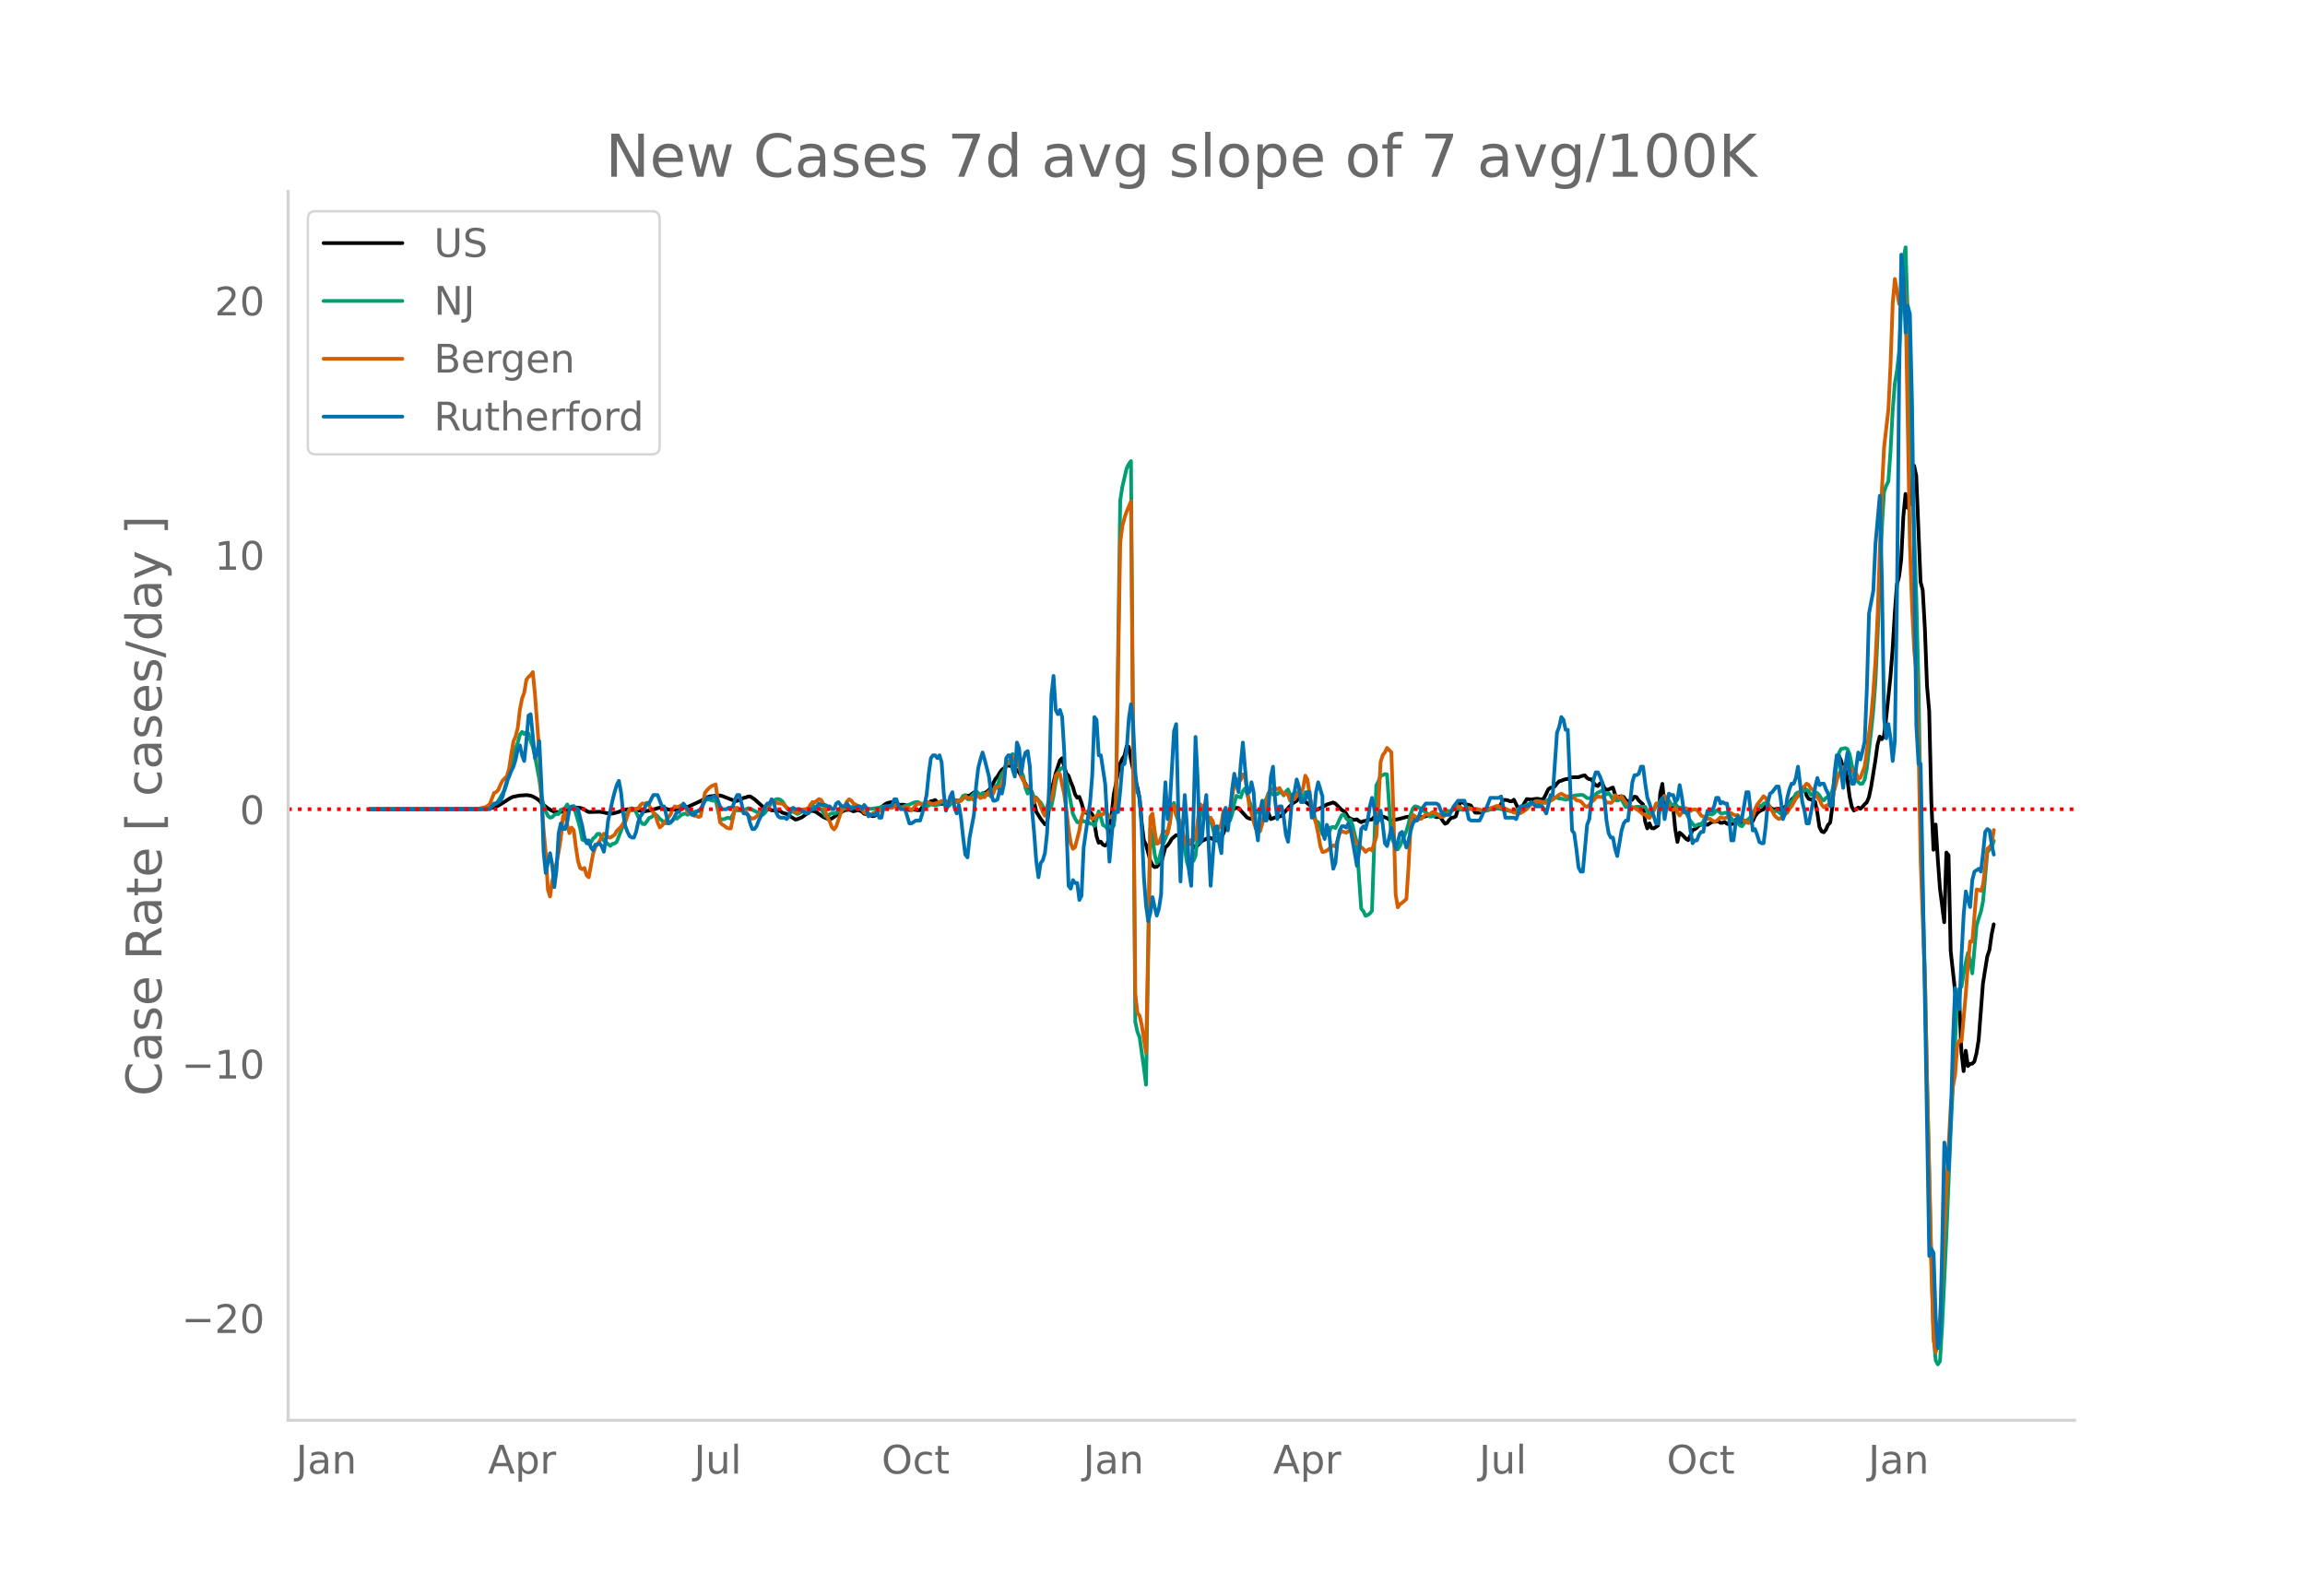 <svg height="864" viewBox="0 0 936 648" width="1248" xmlns="http://www.w3.org/2000/svg" xmlns:xlink="http://www.w3.org/1999/xlink"><defs><style>*{stroke-linecap:butt;stroke-linejoin:round}</style></defs><g id="figure_1"><path d="M0 648h936V0H0z" style="fill:#fff" id="patch_1"/><g id="axes_1"><path d="M117 576.72h725.4V77.76H117z" style="fill:none" id="patch_2"/><path clip-path="url(#p29f59441e4)" d="m149.973 328.59 45.42-.123 3.493-.199 1.747-.423 1.747-.72 2.62-1.628 1.747-1.133.873-.494.874-.348 1.747-.327.873-.165 1.747-.094.874-.089 1.746.253.874.316 1.747.989.873.693.874 1.003 2.62 2.159 1.747.992.873.36 1.747.203.874-.11.873-.297 1.747-.285.874-.4 1.746-.934 2.62.286.874.213.874.437.873.608.874.416 4.367-.12 1.747.26.873.268 1.747.172.874.03 1.746-.436.874-.254.873-.42 1.747-.45.874-.179 3.493.142 2.62.737.874-.038.874-.184 1.747-.231 2.62-.866.873-.184.874-.045.873.149 1.747.625.874.073.873-.132 1.747.275 1.747-.46.873-.44.874-.257.873-.103 4.368-2.01.873-.405 2.62-1.52.874-.304 2.62-.36.874-.094.873.058.873.18 5.241 2.046.874-.08 1.747-.802.873-.394.873-.168.874-.349.873-.1 1.747 1.122 4.367 3.923.874-.08 1.747.69.873.028.874.199 1.747.069.873.684 1.747.514 3.494 2.256.873-.156 1.747-.706 3.494-2.555.873-.108.874.223.873.43 2.62 1.844 1.748.75.873.15.873-.292 3.494-2.41 1.747-.947 1.747-.2.873.202.874.449 1.747-.49.873.207.874.383.873.88.874.2.873-.15.874.616.873.35.873-.193.874-.958.873-1.555.874-.977 1.747-1.351.873-.377 1.747-.37.873.185.874.506.873.354.874.095.873-.082.874.125.873 1.212.874.884.873-.204.874.014 1.746.253.874-.033 1.747-2.408.873-.106 1.747-1.103.874-.166.873-.345 1.747 1.753.873-.264.874.164 1.747-.273.873.301 1.747-1.66.874.25.873.053.873-.133.874-.9.873-1.074 1.747.004 1.747-1.281.874-.177 1.746 1.22 2.62-1.284.874-.761.874-1.077 1.747-3.383.873-1.021.873-1.49.874-1.217.873-.65.874-.878.873-.228.874.195.873-.072.874.828.873.991.874.766 3.493 6.323 1.747 1.78 1.747 7.973 1.747 2.81 1.747 2.255.873-.078 1.747-13.79.874-2.998.873-3.703 1.747-5.372.874-.87.873 3.51.873 2.687.874.927.873 2.44.874 2.056.873 2.973.874 1.46.873-.371.874 2.36.873 3.016.873 1.03.874.396.873-.62.874.87.873 3.176.874 5.705.873 2.709.874-.42.873 1.177.874.393.873-.615.873-3.21 1.747-16.916.874-4.153.873-4.909.874-3.53.873-1.94.874-1.21.873-3.822.873.232.874 5.063 1.747 8.314.873 2.977.874 4.618.873 9.782.874 7.21.873 1.759 1.747 6.49.873 1.772.874.816.873-.141.874-.902.873-.425 1.747-6.61.874-.669.873-1.247.873-1.48 1.747-1.484.874.181.873.94.874.158 1.747 1.493 1.747.266.873 1.438.873.567 2.62-2.685 2.621-1.27.874.058 1.746.837.874.18.873-.438.874-.651.873-1.824.874-2.606 2.62-6.382.874-.958.873-.392.873.085 2.62 2.896.874.951.874.385.873.18.874-1.093.873-1.706.873-.375.874-.157.873-.54 1.747-.577 1.747 4.535 1.747-.696.874-.03 1.746-.645 2.62-3.067 1.748-1.888 1.747-1.103.873-1.046.873-.699 1.747 2.03 2.62 2.05.874.904.874.512 2.62-1.213 1.747-1.032 2.62-.852.874.402 2.62 2.672.873.474.874.92.873 1.528.874.533.873.387.874.124.873-.201.874.722.873.453.874-.409.873-.14 1.747-.485.873-.05.874-.943.873-.763 2.62.476 1.747.638.874.621.873.385 3.494-.722 2.62-.728 1.747-.201.874.161.873.372.874.098 1.747-.377.873-.079.874-.264 1.746-.67.874.005.873.664.874.379.873-.117.874.242.873 1.46.874 1.072.873-.356.873-1.268.874-.834.873-.071.874-.48 1.747-5.693.873-.027.874.525.873.392.874.128.873.321 1.747 2.839.873.06.874-.054 1.747-.557 1.747-.787.873-.202 3.494-.316 1.747-3.246.873-.039.874.103.873.38.874.074.873-.664 1.747 3.541.873-.513.874-.333 1.747-2.95 1.747.185 1.746-.238.874-.057 1.747.318.873-.55 1.747-3.638.874-.59.873-.186.874-.367.873-1.146.873-.932.874-.217.873-.388.874-.249.873-.103.874-.431.873-.256 2.62-.034 1.747-.604.874-.114.873 1.037.874.51.873.035.874 1.4.873 1.006.874.326.873-1.056.873-.28.874 2.05.873.799.874-.08.873-.483.874-.35.873 2.735.874 1.62.873-.673.873-.137.874.287.873 1.272.874.607 1.747-.777.873-1.217.874.204.873 1.31 1.747 1.613.873 6.97.874 2.79.873-2.055.874 1.925.873.121 1.747-1.166.874-12.988.873-3.925.873 8.882.874-.073 1.747.406.873.268.874 8.984.873 5.115.874-3.758.873.643 1.747 1.84.873.545.874-1.844.873-2.235.874-.315.873-.613.874-.901.873-.704.874-.21.873.366.873.219 1.747-1.144 1.747-.131.874-.195.873.685.874-.026.873-.349.874.722.873.23 1.747-.212.873-1.583.874-.21.873 1.33.874-.284.873-.402.874-.102.873.131.873.61.874-.54.873-1.91.874-1.257.873-.77.874-.513.873-.326.874-1.359.873-.683.874 1.023.873.802.873.184 1.747-.287.874.504.873.02.874-1.3.873-.273.874-.615.873-1.974.873-.811 1.747-1.296.874-.082.873-2.095.874-.542.873 3.118.874 1.399.873.181 1.747 1.03.873 4.332.874 5.894.873 1.75.874.36.873-1.026.874-1.971.873-.903.874-6.461.873-11.47.873-7.057.874-2.18.873 1.87.874 2.83.873.69.874 4.265.873 6.84.874 4.18.873 1.578.873-.497.874-.722.873.493.874-.788.873-1.037.874-.783.873-2.07.874-4.14 1.747-10.8.873-6.368.873-3.302.874 1.058.873-1.332.874-7.122 1.747-16.856.873-11.174.874-14.48.873-11.847.873-3.17.874-6.888.873-17.624.874-9.108.873 5.655.874-1.455.873-11.994.874-3.669.873 4.13 1.747 43.086.873 3.3.874 15.558.873 23.403.874 10.098.873 36.718.874 19.672.873-10.275.874 13.998.873 11.963 1.747 13.734.873-28.303.874 1.09.873 38.973 1.747 15.868.874 5.498.873-1.075.874 20.792.873 7.625.873-8.294.874 6.222.873-.878.874-.101.873-.855.874-3.408.873-5.432 1.747-22.93 1.747-10.91.873-2.581.874-6.218.873-4.243h0" style="fill:none;stroke:#000;stroke-linecap:round;stroke-width:1.5" id="line2d_1"/><path clip-path="url(#p29f59441e4)" d="m149.973 328.589 44.546-.08 2.62-.205 1.747-.451 2.62-1.626.874-1.097 2.62-4.522.874-2.708 1.746-7.837 1.747-6.136.874-2.324.873-3.268.874-1.138.873.874.874-.758.873.586.873 3.027.874 2.312.873 3.955 1.747 9.117.874 6.76.873 4.032.874 2.358.873 1.825.874.747.873-.196.873-.92.874-.462.873.095.874-1.763.873-.058.874-.61.873-1.457.874 1.652 1.746-1.053 1.747 5.998.874 3.08.873 4.647.874.355.873-.119.874 1.538.873-.721.873-1.542.874-.627.873-1.248.874-.051 1.747 2.77 2.62 2.135.874-.799.873-.17.873-.652 2.62-6.783.874-3.265.874-1.874.873-1.417.874-.37.873.41.873 1.248 1.747 3.686.874 1.075.873.094.874-1.085.873-1.376.874-.337.873-.664.874-.52.873.781.873 1.002.874.701.873 1.115 1.747-.017.874-.1.873-1.307.874-.591.873.17 1.747-1.497.873-.452.874-.062.873.444 1.747-1.112.874-.048 1.747-.383.873-.15 1.747-4.453 1.747-.041.873.314.874.183.873-.358 1.747 8.002 1.747-.19.873-.428.874-.116.873.375 1.747-3.466 1.747.048.874.23.873-.178 1.747-.877.873.106 4.368 2.3.873.198.873-.882.874-1.227 1.747-2.9.873-.715.874-.518.873-.105.874.276.873.677 1.747 2.715.873.915.874.592.873-.03 1.747.917 2.62-1.341 1.747-.875.874-.774.873-.535.874.526.873.349.874.167.873.528.874 1.284.873 1.576.874.177.873-.957.873-.386.874.068.873-.156.874-.961.873-1.319.874.099.873.502 2.62-.83.874-.022.873.134.874-.213.873-.039 1.747.577 1.747.247.874.108 3.493-.49.874-.298 1.747-.269.873.148.874-.07.873-.267.873.134 1.747.48.874.121 2.62-1.055.874-.176 1.747-.783.873-.22.873-.047.874.486.873.631.874.086.873.422.874-.16.873-.673.874.412.873.098 1.747-.468.873-.968.874.454.873 1.413.874.032.873-.655.874-1.381.873-.482.874.828.873-.212.873-.96.874-1.417.873-.28.874 1.625.873.048.874-1.434.873-.885.874-1.06 1.746 1.882.874-1.054 1.747.835.873-.187.874.857.873-1.945.874-2.422.873-.23.873-2.747.874-1.928.873-1.148.874-2.574.873-.43 1.747-3.909.874 2.65.873 1.587.874.561 1.746 4.378.874 4.665.873 2.247.874-1.425.873 1.168.874 1.641.873.189.874 1.119.873.88.873 1.558.874 1.983 1.747-.7.873-1.338.874-4.14.873-5.588.874-3.66.873-1.547.874-.54.873.092.873 4.241 2.62 14.32.874 1.8.874 1.546.873.135.874-1.266.873.838.873.08.874-.041.873.849.874-.02.873.968.874-2.65.873-3.293.874 2.397.873 3.175.874.455.873.928.873-.883.874.926.873-1.164.874-7.013 1.747-124.98.873-5.67 1.747-7.46.873-1.741.874-1.204 1.747 227.705.873 4.027.874 2.229 1.747 12.383.873 6.881 1.747-104.171.873 3.259.874 7.265.873 3.758.874-1.249.873-3.806.874-2.872 1.747-4.51.873-4.215.873-6.757.874-1.101.873 4.917.874 2.419.873 3.196.874 4.326.873 3.59.874 5.576.873 2.889.874-2.537.873-.834.873-2.05 1.747-15.42.874-3.662.873-1.51 1.747 5.42.874.632.873 3.194.873 3.64.874 1.112.873.375.874-2.256.873-5.225.874-2.188.873 1.497.874.06.873-2.597.874-4.325.873-3.124.873.386.874.255.873-2.576.874-1.048.873 1.988.874 3.162.873 2.254.874 1.782.873.673.873-.257.874-.61.873-2.008 1.747-2.926.874-2.385.873-.124.874.941.873-.581.874.362.873-.659.873-.041.874 1.243.873-1.553.874-.88.873 2.3.874.184.873.302.874-.064.873-1.757.873 1.039.874 1.457.873-2.35.874.101.873 2.676.874 2.313.873 3.835.874 2.956.873.273.874 2.301.873 2.619.873-.13.874.398.873-.86.874-2.182.873-.18.874.461.873-1.645.874-2.009.873-1.596.873-.283.874 1.537.873.91.874-.374.873 2.384.874 3.794.873 3.18.874 14.374.873 12.455.874 1.04.873 1.868.873-.323.874-.611.873-1.073 1.747-50.92.874-1.635.873-2.299.874-.287.873-.406.873.128 1.747 25.308.874 2.117.873 3.103.874-.109.873-1.401 2.62-6.046.874-3 .873-3.702.874-2.481.873-.842.874.193.873.403.874.928 1.747.776.873 1.205.873.676.874-.069.873-.301.874-.434 1.747.08.873-.555.874-.758.873-.29.873.078.874-.218 1.747-.603.873-.152 1.747.516 1.747-.09.874-.243.873-.027.873.182 1.747-.102 2.62.647.874-.028 1.747-.463 2.62-.487.874.057 1.747.423 1.747.377 1.747.284.873-.119 4.367-2.01.874-.555.873-.322 1.747-.008 1.747-.256.873.069.874-.064 1.747-.92 1.747-1.064 1.747-.276.873.056.873.29.874.064 1.747.439.873-.206.874-.37 1.747-1.124 2.62-.26.873.066.874.551.873.685.874.035.873-.206.874-.32.873-1.114.874-.632 1.746-.783 1.747 1.512.874-.449.873.989.874 1.614.873.062.874.33 1.746-.709.874 1.875.873 1.498.874-.482 1.747.49.873.037.874-.225 1.747.028 1.746-.03.874 1.764.873 1.187.874-.267.873-1.147.874-2.039.873-.238.874.688.873-3.096.873-1.21.874 1.61.873.166.874 1.585.873.224.874-.49.873 1.273.874.306.873.184.874 1.545.873.435 1.747 3.301 1.747 2.113 1.747-.84.873.398.874-1.463.873-2.01.873-.698.874-.292.873.152.874-.501.873-1.129.874.205.873.883.874.172.873-.324.874.15 2.62 3.066.873.487.874.348.873 1.106.874.329.873-1.265.874-1.036.873-.584.873-.939.874-1.19 1.747-3.503.873.067.874.38.873-1.114.874-.283 1.747 1.73.873 1.344.873.568.874-.667 1.747 1.422.873-.783.874-.995 1.747-2.668.873-.497.873-1.336.874-1.832.873-.599.874.005 2.62-1.095.874.65.873 1.429.873-.353.874-.684.873.383.874.931.873 1.523.874.48.873-1.049.874-.269.873-.51.874-2.318.873-4.328.873-5.99.874-4.739.873-1.673 1.747-.375.874.434.873 2.107 1.747 8.407.873 2.064 1.747 1.544.874-.133.873-1.644.874-4.51 1.747-15.08.873-8.516.874-11.673.873-18.37 1.747-44.27.873-14.36.874-2.53.873-1.738.874-12.216.873-16.383.874-11.147.873-5.118.873-7.776.874-17.627.873-20.192.874-4.611.873 28.15.874 35.615 2.62 78.813.874 34.753.873 51.516.873 36.2.874 30.584.873 43.009 1.747 73.229.874 30.112.873 10.009.874 1.61.873-1.33.873-14.279 1.747-37.132 1.747-42.834 2.62-52.673.874-4.298.874-.825.873-5.447.873-4.487.874-3.783.873 3.317.874 4.988 1.747-19.338.873-3.044.874-2.608.873-4.235 1.747-19.876.873-1.234.874-.664.873-2.788h0" style="fill:none;stroke:#009e73;stroke-linecap:round;stroke-width:1.5" id="line2d_2"/><path clip-path="url(#p29f59441e4)" d="m149.973 328.589 41.052-.102 3.494-.124 2.62-.622.873-.52.874-.69 1.747-4.546.873-.34.874-.972.873-2.137.874-1.617 1.747-1.775.873-3.098.873-5.88.874-5.078.873-2.035.874-3.438.873-7.508.874-4.444.873-2.363.874-5.225.873-1.22.873-.69.874-1.244.873 9.068 1.747 23.396.874 18.896.873 12.687.874 9.385.873 14.814.874 2.894.873-6.253.873-3.155 1.747-8.616.874-5.541.873-8.809.874-1.979.873 5.236.874 3.38.873-2.26.873 1.062.874 6.785.873 5.722.874 2.85.873.497.874-.51.873 2.94.874.826 1.746-9.543.874-2.59.873-1.402.874-1.108.873-1.764.874-1.267.873.294.874 1.154.873.135 1.747-1.142.873-1.583 1.747-1.741.874-1.267.873-.599 1.747-5.27.874.589 1.746-.792.874.011.873-1.424.874-.702.873.283.874-.554.873.984.874 1.832 1.747 2.34.873 2.873.873 2.012.874-.712 3.494-4.523.873-2.16.874-1.153.873.328.873-.294.874-.475.873-.25.874 1.177.873 1.911.874.294.873.464.874.655.873-.01.874.52.873-.329 1.747-9.487.873-1.13.874-.894.873-.69 1.747-.723.874 7.067.873 8.322.873.916.874.498.873.746.874.317.873.034 1.747-8.311.874-.09 1.747 1.062.873-.034.873.588.874 1.402.873.995.874.396.873-.215 2.62-2.08 1.747-2.205 1.747-1.776.874-.248 1.747-.25.873.566 1.747.147 3.494 2.951.873-.067.874.497.873.26.874-.746.873-.52 1.747-.192.873-.272.874-1.47.873-1.108.874.158 1.747-1.39.873.373.874 1.537.873 3.257.874 2.522.873 1.47.873 2.307.874.87.873-1.142 1.747-5.303 1.747-3.03.874-1.866.873-.882.873.531.874 1.142 1.747.973.873.972.874.712.873 1.03.874.486.873.113.874.35 1.746-1.097.874-.203.873-.328.874-.136 1.747-1.006 1.747-.113.873.079 1.747-1.572 1.747 1.606.873.18.874-.203.873-.362 1.747 1.357.874-.972.873-1.154.873-.599h.874l.873.204 1.747-.973.874.249.873.407.874.215.873-.17 1.747-.644.873-.373.874-.113.873.101.874.441.873.159.874-.679h.873l.874.17.873-.192.873.09.874-1.086.873-.814.874.656.873-.045.874.362.873.588.874-1.55.873-.124.873.86.874-.419.873.034.874-1.447.873-.95.874 2.035.873-1.153.874-2.578.873.407.873-.6.874-.904.873-3.585.874-5.314 1.747.214.873-2.34.874-.328.873.35.874 2.986.873 4.738.873 1.662.874 2.114.873.362.874-.147.873 3.856.874 2.895.873-1.787.874.803 1.746 4.693.874 1.572.873-3.732.874-2.996.873.339.874-4.467.873-5.45.874-1.12.873.555 1.747 8.333.873 6.287.874 7.701.873 5.688.874 2.284.873-.667 1.747-6.807.874-5.157.873-2.748.873.215.874.362.873 1.911.874.837.873-.43.874-.983.873-.679.874.226.873-.068.874-1.402 1.746 2.397.874.328.873-2.012.874-4.614 1.747-105.072.873-6.728.874-3.37.873-2.521 1.747-4.128 1.747 200.069.873 7.61.874 1.21.873 3.856 1.747 11.115.874-43.942.873-51.823.873-1.29.874 7.113.873 5.145.874-.361 1.747-4.705.873.08.874.802.873-3.742.873-6.536.874-.95.873 3.584.874 1.357.873 2.081 1.747 6.853.874 2.046.873-.237.874-1.923.873.374.873-.69 1.747-14.203.874.814 1.747 4.4.873 2.227.874-1.877.873 1.424.873 3.642.874-.419.873-.554.874-1.583.873-5.349.874-.463.873 2.34.874-2.532 1.747-9.85.873-2.25.873.34.874-.057.873-2.284.874 1.051.873 5.507.874 6.49.873 2.658.874 3.528.873 2.827.873 1.063.874.011.873-2.996.874-4.998.873-4.116.874-3.053.873-1.685 1.747-.69.874.543.873-.588.873 1.425.874 1.21.873-.464.874.667.873 2.375 1.747-.679.874-1.3.873-1.934.873.419.874-1.73.873-5.01.874 1.56.873 5.87.874 5.02.873 4.263.874 2.703.873 4.127.874 5.145.873 2.307.873-.113.874-.475.873-.633.874-.995.873-.441.874.407.873-2.352.874-2.963.873-.916 1.747.69.873-.577.874-1.085.873 2.035.874 2.906 1.747 1.674.873.893.874.724.873 1.176.873-.803.874-.373.873.588.874-2.93.873-2.498.874-13.66.873-16.849.874-2.747.873-1.142.873-1.81 1.747 1.798.874 25.567.873 32.17.874 5.191.873-1.278.874-.554.873-.712.873-.86.874-13.365.873-16.94.874-3.855.873.633.874.803.873.316.874-.17 1.747-1.763.873.034.873-.215.874-.633.873-.023.874.52.873.78.874.611.873-.068 1.747-1.413 1.747-1.018 1.747-1.436.873-.464.874.407.873.566.874.045 1.747-.34 1.746.623 1.747-.102.874.283.873.43.874.112 1.747-.938.873-.226 2.62-.939.874.057.873.588.874.361.873.08 3.494 1.617.873.124.874-.011.873.113 1.747-1.063.874-.656.873-1.086.874-.735.873-.588.873-.735.874-.056 1.747.283.873.497.874-.034.873-.543.874-.327.873-.453 2.62-2.013.874-.418 1.747 1.04.873.023.874.26.873.113.874.317.873.893 1.747.452 1.747 1.945.873.283.874-.69.873-1.345.874-.566.873-1.063.874-.486.873.158.873-.067.874.859.873 1.606.874-.17.873.226.874-.724.873-2.442 1.747 1.199.873-.803 1.747 2.77.874.464.873 1.685 1.747-.25.874.702.873.509 1.747 1.504.873-.034.874 1.232.873.25.874-1.37 1.747-4.364.873-.384.874.746.873-2.454.873-1.13.874 2.227 1.747 3.505h.873l.874-.848.873 1.9.874 1.21.873-1.086 1.747-1.888 1.747 1.176.873-.577.874-.147.873.272.874 1.029.873 1.3.874.317.873.644.873.306.874-.068.873.644.874.498.873-.125 1.747-1.571.874.294.873.09.874-.396 1.746-1.673.874.588.873.328.874-.125.873 1.142.874.894.873.079.874.791.873.34.873-.848.874-1.708.873-2.646.874-2.273 2.62-3.426.874.678.873 2.285.874 1.65.873 1.391.873 1.697.874.882.873.622.874-.227.873-1.289.874-.43.873-.576.874-1.617.873-.995 1.747-3.087.873-.961.874-1.923.873-1.526.874-.61.873-1.064.874.52.873 1.504.873.464 1.747 3.143.874.962.873 1.922.874 1.04.873-.565.874-.35.873-1.403 1.747-4.953.873-3.584.874-2.714 1.747-2.782.873-.056.874.124.873-.113.874 1.39 1.746 1.12.874 2.443.873-.532 1.747-4.636.874-6.287 1.747-13.999.873-9.883.874-12.914.873-18.25 1.747-51.236.873-16.962 1.747-15.355.874-18.229.873-24.809.874-9.985 1.746 10.155.874-2.59.873-8.695.874 10.765 1.747 98.456.873 24.968.874 18.002.873 8.48.874 29.955.873 47.176 1.747 47.956.873 42.834 1.747 75.231.874 27.84.873 5.28.874-3.754.873-10.007 3.494-70.402.873-15.978.874-8.006.873-4.365.874-12.02.873-2.092.874.362 1.746-19.483.874-11.964.873-9.114.874.068 1.747-21.135.873.159.874.396.873-2.432 1.747-14.666.873-.69.874-1.142.873-5.755h0" style="fill:none;stroke:#d55e00;stroke-linecap:round;stroke-width:1.5" id="line2d_3"/><path clip-path="url(#p29f59441e4)" d="M149.973 328.589h48.913l1.747-2.304h.873l1.747-1.152.874-1.728.873-3.455.874-2.88.873-1.727.873-2.304.874-1.728.873-2.88.874-4.031.873-1.728.874 4.032.873 2.303.874-8.063.873-10.366.873-.576 1.747 17.854.874-2.304.873-4.608.874 17.854.873 27.069.874 8.638 1.747-8.063.873 4.608.873 9.215.874-6.911.873-14.974.874-4.032.873 2.304h.874l.873-2.88.874-5.183.873-1.152.873 1.152.874-.576.873.576 1.747 6.91.874 4.608.873 2.304.874-1.152.873 2.88.873 1.152.874-2.304h.873l.874-.576.873 1.152.874 2.304.873-5.184.874-7.487 1.747-8.063.873-3.455.873-2.88.874-1.728.873 4.608.874 8.639.873 5.183.874 2.304.873 1.727.874.576h.873l.873-2.303.874-4.032.873-2.304.874-1.151.873-2.304.874-1.728h.873l1.747-3.455h1.747l1.747 4.607h.873l1.747 6.911 1.747-1.152 1.747-3.455h.873l1.747-3.456 3.494 4.607h.874l.873-1.151 1.747-1.152 1.747-3.456.873-1.152h1.747l.874-.576h.873l.874 1.728.873 2.304.873 1.152h1.747l.874-.576h.873l.874-.576.873-2.88.874-1.727h.873l.874 3.455.873 4.032h.873l.874.575.873 3.456.874 2.304h.873l.874-1.152.873-2.304 1.747-3.455.873-2.304.874-1.152h.873l.874-1.728.873 1.152.874 4.032.873 1.727.874.576h1.747l.873.576.873-1.152.874-2.88.873-.575.874.576h1.747l2.62 1.728h.873l.874-1.152.873-.576h.874l1.747-2.304.873.576h1.747l.874.576h.873l.873 1.152h.874l.873-2.304.874-.576.873 1.152.874.576h.873l.874-1.152 1.746 2.304.874-.576h.873l.874-.576h.873l.874 1.152.873-1.728.874 1.152.873 3.455.874-.576h1.746l.874-1.151.873 2.303h.874l.873-4.031.874-.576h1.747l.873-.576.873-2.304h.874l.873 2.88.874 1.152h1.747l1.747 5.759h.873l1.747-1.152h1.747l.873-2.88.874-3.455.873-4.031.874-8.64.873-6.334.874-1.152h.873l.873 1.152.874-1.152.873 2.88.874 12.67.873 6.91.874-2.303.873-3.456.874-1.727.873 6.335.874 2.304.873-3.456.873 5.183.874 8.063.873 6.911.874 1.152.873-8.063 1.747-9.215.874-11.518.873-7.487.873-3.456.874-2.88.873 2.88 1.747 6.912.874 6.91.873 2.88h.874l.873-.576.873-4.031.874 1.728.873-4.032.874-10.366.873-1.152h.874l.873 5.759.874 2.88.873-13.823.874 2.304.873 10.367.873-5.76.874-2.88.873-.575.874 6.335.873 17.278.874 9.79.873 11.519.874 6.335.873-5.76.873-1.15.874-2.88.873-8.063.874-20.158.873-35.707.874-8.063.873 13.822.874 1.728.873-1.728.874 2.88.873 14.398.873 30.524.874 23.613.873 1.152.874-3.456.873 1.152h.874l.873 6.91.874-1.727.873-19.581 2.62-18.43.874-10.942.873-23.613.874 1.152.873 14.398h.874l1.747 11.518 1.746 31.676 1.747-20.157h1.747l.874-8.64.873-10.366.874-.576.873-5.759.873-12.67.874-5.76.873 8.063.874 19.582.873 8.063.874 1.727.873 13.247.874 19.581.873 11.519.874 6.335.873-3.456.873-6.335.874 4.032.873 3.455.874-2.88.873-5.759.874-30.524.873-14.974.874 14.974.873-5.183 1.747-30.524.873-2.88.874 35.708.873 28.22.874-21.31.873-13.821.874 12.67.873 18.43.874 5.759.873-27.069.873-33.403.874 17.277.873 25.917.874-1.728.873-10.942.874-6.911 1.747 36.859 1.746-23.613.874-.576.873 6.911.874 4.031.873-15.55.874-2.88.873 9.216.874-6.911.873-9.791.874-6.335.873 4.031.873 3.456.874-11.519.873-8.639 1.747 20.734.874-.576.873-4.032.874 4.032.873 13.822.873 5.76.874-12.095.873-4.032.874 8.063h.873l.874-6.335.873-11.518.874-4.032.873 13.822.874 7.487.873-5.183h.873l.874 4.607.873 6.911.874 2.88.873-8.639.874-10.366.873-1.152.874-5.184.873 2.88.873 6.335h.874l.873-1.152.874-2.88h.873l.874 10.367.873-.576.874-9.79.873-4.032 1.747 5.76v14.398l.873 2.88.874-5.76.873 2.304.874 9.214.873 6.336.874-2.304.873-9.215.874-4.031.873-1.728h.873l.874.576.873-1.728.874 2.304 1.747 9.79.873 5.184.874-5.76.873-9.214.874-1.152.873 1.152.873-3.456.874-5.76.873-3.455.874 4.032.873 6.335.874-1.152.873-4.031.874 5.759.873 7.487.873 1.152.874-3.456.873-4.031.874 4.031.873 4.608.874-2.88.873-3.455.874-.576.873 3.455.873 2.88.874-2.88.873-4.031.874-2.88.873-1.152h.874l1.747-4.607 1.747-2.304h4.367l.873.576.874 2.304.873 1.727h2.62l1.747-3.455 1.747-2.304h2.62l.874 3.456.874 4.031.873.576h3.494l.873-1.728.874-2.303.873-.576 1.747-4.608h3.494l.873-.576.874 4.032.873 4.607h3.494l.873.576.874-2.303.873-2.88h2.62l.874-.576.874-1.152.873.576.873 1.152h2.62l.874 1.152.874 1.728.873-3.456.874-4.031h.873l1.747-25.341.873-2.304.874-4.031.873 1.152.874 4.031h.873l1.747 40.89.874 1.153.873 6.335.873 7.487.874 1.727h.873l1.747-19.005.874-2.304 1.747-16.126.873-2.88h.874l.873 1.729.873 2.303.874 6.335.873 9.215.874 5.184.873 1.727h.874l.873 4.608.874 2.88 1.746-10.367.874-2.88.873-1.152h.874l1.747-15.55.873-2.88h.874l.873-.575.874-2.88h.873l.873 6.911.874 5.76.873 2.303.874 2.88.873 2.303.874 2.88h.873l.874-9.215.873-1.152.873 8.64 1.747-10.367.874.576h.873l.874 2.88.873-1.153.874-5.759.873 4.607.874 6.336h1.746l.874 7.487.873 5.183.874-1.152h.873l.874-2.304.873-1.151h.874l.873-5.184.873-3.455h1.747l.874-1.728.873-3.456h.874l.873 2.304.874-.576.873.576h.874l.873 5.76.873 9.214h.874l.873-6.911.874-2.88.873 2.304.874-1.728 1.747-10.366h.873l1.747 15.55.873-.576.874 2.303.873 2.88.874.576h.873l.874-6.911.873-9.79.874-3.456.873-.576 1.747-2.304h.873l.874 5.183.873 8.063.874-2.303.873-6.336.874-3.455.873-2.304h.873l.874-2.304.873-4.607 1.747 14.398.874 3.456.873 5.183h.874l1.746-8.639.874-6.335.873-3.456.874 2.88.873-.576h.874l.873 2.304.874 1.728.873 5.183.874-.576.873-13.246.873-6.911h.874l1.747 13.246.873-9.215.874-5.183.873 8.063.874 4.607h.873l1.747-12.67.873 2.88.874-3.456.873-4.032.874-21.309.873-30.524 1.747-9.214.874-19.006 1.746-19.581.874 34.555.873 55.865.874 8.063.873-5.76.874 5.76.873 9.214.874-8.063.873-59.32.873-88.116.874-50.105.873 8.638.874 23.037.873-10.942.874 3.455.873 36.284 1.747 130.734.874 15.55h.873l1.747 97.331 1.747 102.515.873-2.88.874 1.728.873 25.917.874 12.67.873-4.607.873-36.86.874-42.042.873 4.607.874 6.335.873-20.733.874-31.1.873-21.885.874 6.911.873 1.728.874-21.885.873-16.702.873-9.215.874 3.456.873 2.88.874-10.943.873-3.456 1.747-1.151.874 1.151.873-7.487.873-8.638.874-1.152.873.576.874 5.759.873 4.031h0" style="fill:none;stroke:#0072b2;stroke-linecap:round;stroke-width:1.5" id="line2d_4"/><path clip-path="url(#p29f59441e4)" d="M117 328.589h725.4" style="fill:none;stroke:red;stroke-dasharray:1.5,2.475;stroke-dashoffset:0;stroke-width:1.5" id="line2d_5"/><path d="M117 576.72V77.76" style="fill:none;stroke:#d3d3d3;stroke-linecap:square;stroke-linejoin:miter;stroke-width:1.25" id="patch_3"/><path d="M117 576.72h725.4" style="fill:none;stroke:#d3d3d3;stroke-linecap:square;stroke-linejoin:miter;stroke-width:1.25" id="patch_4"/><g id="matplotlib.axis_1"><g id="xtick_1"><g style="fill:#696969" transform="matrix(.16 0 0 -.16 120.171 598.378)" id="text_1"><defs><path d="M9.813 72.906h9.859V5.078q0-13.187-5-19.14-5-5.954-16.094-5.954h-3.75v8.297h3.078q6.531 0 9.219 3.672Q9.813-4.39 9.813 5.078z" id="DejaVuSans-74"/><path d="M34.281 27.484q-10.89 0-15.093-2.484-4.204-2.484-4.204-8.5 0-4.781 3.157-7.594 3.156-2.797 8.562-2.797 7.485 0 12 5.297 4.516 5.297 4.516 14.078v2zm17.922 3.72V0H43.22v8.297Q40.14 3.328 35.547.953q-4.594-2.375-11.234-2.375-8.391 0-13.36 4.719Q6 8.016 6 15.922q0 9.219 6.172 13.906 6.187 4.688 18.437 4.688h12.61v.89q0 6.203-4.078 9.594-4.078 3.39-11.453 3.39-4.688 0-9.141-1.124-4.438-1.125-8.531-3.375v8.312q4.921 1.906 9.562 2.844 4.64.953 9.031.953 11.875 0 17.735-6.156 5.86-6.14 5.86-18.64z" id="DejaVuSans-97"/><path d="M54.89 33.016V0h-8.984v32.719q0 7.765-3.031 11.61-3.031 3.858-9.078 3.858-7.281 0-11.484-4.64-4.204-4.625-4.204-12.64V0H9.08v54.688h9.03v-8.5q3.235 4.937 7.594 7.374Q30.078 56 35.797 56q9.422 0 14.25-5.828 4.844-5.828 4.844-17.156z" id="DejaVuSans-110"/></defs><use xlink:href="#DejaVuSans-74"/><use x="29.492" xlink:href="#DejaVuSans-97"/><use x="90.771" xlink:href="#DejaVuSans-110"/></g></g><g id="xtick_2"><g style="fill:#696969" transform="matrix(.16 0 0 -.16 198.148 598.378)" id="text_2"><defs><path d="M34.188 63.188 20.797 26.906h26.812zm-5.579 9.718h11.188L67.578 0h-10.25l-6.64 18.703h-32.86L11.188 0H.78z" id="DejaVuSans-65"/><path d="M18.11 8.203v-29H9.077v75.484h9.031v-8.296q2.844 4.875 7.157 7.234Q29.594 56 35.594 56q9.968 0 16.187-7.906 6.235-7.907 6.235-20.797T51.78 6.484q-6.218-7.906-16.187-7.906-6 0-10.328 2.375-4.313 2.375-7.157 7.25zm30.578 19.094q0 9.906-4.079 15.547-4.078 5.64-11.203 5.64-7.14 0-11.218-5.64-4.079-5.64-4.079-15.547 0-9.906 4.078-15.547 4.079-5.64 11.22-5.64 7.124 0 11.202 5.64t4.078 15.547z" id="DejaVuSans-112"/><path d="M41.11 46.297q-1.516.875-3.297 1.281Q36.03 48 33.89 48q-7.625 0-11.703-4.953-4.079-4.953-4.079-14.234V0H9.08v54.688h9.03v-8.5q2.844 4.984 7.375 7.39Q30.031 56 36.531 56q.922 0 2.047-.125 1.125-.11 2.484-.36z" id="DejaVuSans-114"/></defs><use xlink:href="#DejaVuSans-65"/><use x="68.408" xlink:href="#DejaVuSans-112"/><use x="131.885" xlink:href="#DejaVuSans-114"/></g></g><g id="xtick_3"><g style="fill:#696969" transform="matrix(.16 0 0 -.16 281.82 598.378)" id="text_3"><defs><path d="M8.5 21.578v33.11h8.984V21.922q0-7.766 3.016-11.656 3.031-3.875 9.094-3.875 7.265 0 11.484 4.64 4.234 4.64 4.234 12.656v31h8.985V0h-8.984v8.406Q42.047 3.422 37.718 1q-4.313-2.422-10.032-2.422-9.421 0-14.312 5.86Q8.5 10.296 8.5 21.578zM31.11 56z" id="DejaVuSans-117"/><path d="M9.422 75.984h8.984V0H9.422z" id="DejaVuSans-108"/></defs><use xlink:href="#DejaVuSans-74"/><use x="29.492" xlink:href="#DejaVuSans-117"/><use x="92.871" xlink:href="#DejaVuSans-108"/></g></g><g id="xtick_4"><g style="fill:#696969" transform="matrix(.16 0 0 -.16 357.996 598.378)" id="text_4"><defs><path d="M39.406 66.219q-10.75 0-17.078-8.016-6.312-8-6.312-21.828 0-13.766 6.312-21.781 6.328-8 17.078-8 10.735 0 17.016 8 6.281 8.015 6.281 21.781 0 13.828-6.281 21.828-6.281 8.016-17.016 8.016zm0 8q15.328 0 24.5-10.281 9.188-10.282 9.188-27.563 0-17.234-9.188-27.516-9.172-10.28-24.5-10.28-15.375 0-24.593 10.25-9.204 10.265-9.204 27.546t9.204 27.563q9.218 10.28 24.593 10.28z" id="DejaVuSans-79"/><path d="M48.781 52.594v-8.407q-3.812 2.11-7.64 3.157-3.828 1.047-7.735 1.047-8.75 0-13.593-5.547-4.829-5.532-4.829-15.547 0-10.016 4.829-15.563 4.843-5.53 13.593-5.53 3.907 0 7.735 1.046 3.828 1.047 7.64 3.156V2.094Q45.016.344 40.984-.531q-4.015-.89-8.562-.89-12.36 0-19.64 7.765-7.266 7.765-7.266 20.953 0 13.375 7.343 21.031Q20.22 56 33.016 56q4.14 0 8.093-.86 3.953-.843 7.672-2.546z" id="DejaVuSans-99"/><path d="M18.313 70.219V54.688h18.5v-6.985h-18.5V18.016q0-6.688 1.828-8.594 1.828-1.906 7.453-1.906h9.218V0h-9.218q-10.407 0-14.36 3.875-3.953 3.89-3.953 14.14v29.688H2.687v6.984h6.594V70.22z" id="DejaVuSans-116"/></defs><use xlink:href="#DejaVuSans-79"/><use x="78.711" xlink:href="#DejaVuSans-99"/><use x="133.691" xlink:href="#DejaVuSans-116"/></g></g><g id="xtick_5"><g style="fill:#696969" transform="matrix(.16 0 0 -.16 439.854 598.378)" id="text_5"><use xlink:href="#DejaVuSans-74"/><use x="29.492" xlink:href="#DejaVuSans-97"/><use x="90.771" xlink:href="#DejaVuSans-110"/></g></g><g id="xtick_6"><g style="fill:#696969" transform="matrix(.16 0 0 -.16 516.957 598.378)" id="text_6"><use xlink:href="#DejaVuSans-65"/><use x="68.408" xlink:href="#DejaVuSans-112"/><use x="131.885" xlink:href="#DejaVuSans-114"/></g></g><g id="xtick_7"><g style="fill:#696969" transform="matrix(.16 0 0 -.16 600.628 598.378)" id="text_7"><use xlink:href="#DejaVuSans-74"/><use x="29.492" xlink:href="#DejaVuSans-117"/><use x="92.871" xlink:href="#DejaVuSans-108"/></g></g><g id="xtick_8"><g style="fill:#696969" transform="matrix(.16 0 0 -.16 676.806 598.378)" id="text_8"><use xlink:href="#DejaVuSans-79"/><use x="78.711" xlink:href="#DejaVuSans-99"/><use x="133.691" xlink:href="#DejaVuSans-116"/></g></g><g id="xtick_9"><g style="fill:#696969" transform="matrix(.16 0 0 -.16 758.663 598.378)" id="text_9"><use xlink:href="#DejaVuSans-74"/><use x="29.492" xlink:href="#DejaVuSans-97"/><use x="90.771" xlink:href="#DejaVuSans-110"/></g></g></g><g id="matplotlib.axis_2"><g id="ytick_1"><g style="fill:#696969" transform="matrix(.16 0 0 -.16 73.733 541.274)" id="text_10"><defs><path d="M10.594 35.5h62.593v-8.297H10.594z" id="DejaVuSans-8722"/><path d="M19.188 8.297h34.421V0H7.33v8.297q5.609 5.812 15.296 15.594 9.703 9.797 12.188 12.64 4.734 5.313 6.609 9 1.89 3.688 1.89 7.25 0 5.813-4.078 9.469-4.078 3.672-10.625 3.672-4.64 0-9.797-1.61-5.14-1.609-11-4.89v9.969Q13.767 71.78 18.938 73q5.188 1.219 9.485 1.219 11.328 0 18.062-5.672 6.735-5.656 6.735-15.125 0-4.5-1.688-8.531-1.672-4.016-6.125-9.485-1.218-1.422-7.765-8.187-6.532-6.766-18.453-18.922z" id="DejaVuSans-50"/><path d="M31.781 66.406q-7.61 0-11.453-7.5Q16.5 51.422 16.5 36.375q0-14.984 3.828-22.484 3.844-7.5 11.453-7.5 7.672 0 11.5 7.5 3.844 7.5 3.844 22.484 0 15.047-3.844 22.531-3.828 7.5-11.5 7.5zm0 7.813q12.266 0 18.735-9.703 6.468-9.688 6.468-28.141 0-18.406-6.468-28.11-6.47-9.687-18.735-9.687-12.25 0-18.718 9.688-6.47 9.703-6.47 28.109 0 18.453 6.47 28.14Q19.53 74.22 31.78 74.22z" id="DejaVuSans-48"/></defs><use xlink:href="#DejaVuSans-8722"/><use x="83.789" xlink:href="#DejaVuSans-50"/><use x="147.412" xlink:href="#DejaVuSans-48"/></g></g><g id="ytick_2"><g style="fill:#696969" transform="matrix(.16 0 0 -.16 73.733 437.97)" id="text_11"><defs><path d="M12.406 8.297h16.11v55.625l-17.532-3.516v8.985l17.438 3.515h9.86V8.296H54.39V0H12.406z" id="DejaVuSans-49"/></defs><use xlink:href="#DejaVuSans-8722"/><use x="83.789" xlink:href="#DejaVuSans-49"/><use x="147.412" xlink:href="#DejaVuSans-48"/></g></g><g id="ytick_3"><use xlink:href="#DejaVuSans-48" style="fill:#696969" transform="matrix(.16 0 0 -.16 97.32 334.668)" id="text_12"/></g><g id="ytick_4"><g style="fill:#696969" transform="matrix(.16 0 0 -.16 87.14 231.364)" id="text_13"><use xlink:href="#DejaVuSans-49"/><use x="63.623" xlink:href="#DejaVuSans-48"/></g></g><g id="ytick_5"><g style="fill:#696969" transform="matrix(.16 0 0 -.16 87.14 128.061)" id="text_14"><use xlink:href="#DejaVuSans-50"/><use x="63.623" xlink:href="#DejaVuSans-48"/></g></g><g style="fill:#696969" transform="matrix(0 -.2 -.2 0 65.573 445.117)" id="text_15"><defs><path d="M64.406 67.281v-10.39q-4.984 4.64-10.625 6.922-5.64 2.296-11.984 2.296-12.5 0-19.14-7.64-6.641-7.64-6.641-22.094 0-14.406 6.64-22.047 6.64-7.64 19.14-7.64 6.345 0 11.985 2.296 5.64 2.297 10.625 6.938V5.609Q59.234 2.094 53.437.33q-5.78-1.75-12.218-1.75-16.563 0-26.094 10.124-9.516 10.14-9.516 27.672 0 17.578 9.516 27.703 9.531 10.14 26.094 10.14 6.531 0 12.312-1.734 5.797-1.734 10.875-5.203z" id="DejaVuSans-67"/><path d="M44.281 53.078v-8.5q-3.797 1.953-7.906 2.922-4.094.984-8.5.984-6.688 0-10.031-2.047-3.344-2.046-3.344-6.156 0-3.125 2.39-4.906 2.391-1.781 9.626-3.39l3.078-.688q9.562-2.047 13.593-5.781 4.032-3.735 4.032-10.422 0-7.625-6.032-12.078-6.03-4.438-16.578-4.438-4.39 0-9.156.86Q10.688.296 5.422 2v9.281q4.984-2.594 9.812-3.89 4.829-1.282 9.579-1.282 6.343 0 9.75 2.172 3.421 2.172 3.421 6.125 0 3.656-2.468 5.61-2.453 1.953-10.813 3.765l-3.125.735q-8.344 1.75-12.062 5.39-3.704 3.64-3.704 9.985 0 7.718 5.47 11.906Q16.75 56 26.811 56q4.97 0 9.36-.734 4.406-.72 8.11-2.188z" id="DejaVuSans-115"/><path d="M56.203 29.594v-4.39H14.891q.593-9.282 5.593-14.142 5-4.859 13.938-4.859 5.172 0 10.031 1.266 4.86 1.265 9.656 3.812v-8.5Q49.266.734 44.187-.344 39.11-1.422 33.892-1.422q-13.094 0-20.735 7.61-7.64 7.625-7.64 20.625 0 13.421 7.25 21.296Q20.016 56 32.328 56q11.031 0 17.453-7.11 6.422-7.093 6.422-19.296zm-8.984 2.64q-.094 7.36-4.125 11.75-4.032 4.407-10.672 4.407-7.516 0-12.031-4.25-4.516-4.25-5.203-11.97z" id="DejaVuSans-101"/><path d="M44.39 34.188q3.172-1.079 6.172-4.594 3-3.516 6.032-9.672L66.609 0H56l-9.313 18.703q-3.624 7.328-7.015 9.719-3.39 2.39-9.25 2.39h-10.75V0h-9.86v72.906h22.266q12.5 0 18.656-5.234 6.157-5.219 6.157-15.766 0-6.89-3.203-11.437-3.204-4.532-9.297-6.282zM19.673 64.797V38.922h12.406q7.125 0 10.766 3.297 3.64 3.297 3.64 9.687 0 6.39-3.64 9.64-3.64 3.25-10.766 3.25z" id="DejaVuSans-82"/><path d="M8.594 75.984h20.703V69H17.578V-6.203h11.719v-6.984H8.594z" id="DejaVuSans-91"/><path d="M25.39 72.906h8.297L8.297-9.28H0z" id="DejaVuSans-47"/><path d="M45.406 46.39v29.594h8.985V0h-8.985v8.203Q42.578 3.328 38.25.953q-4.313-2.375-10.375-2.375-9.906 0-16.14 7.906-6.22 7.922-6.22 20.813 0 12.89 6.22 20.797Q17.968 56 27.874 56q6.063 0 10.375-2.375 4.328-2.36 7.156-7.234zm-30.61-19.093q0-9.906 4.079-15.547 4.078-5.64 11.203-5.64 7.125 0 11.219 5.64 4.11 5.64 4.11 15.547 0 9.906-4.11 15.547-4.094 5.64-11.219 5.64-7.125 0-11.203-5.64-4.078-5.64-4.078-15.547z" id="DejaVuSans-100"/><path d="M32.172-5.078q-3.797-9.766-7.422-12.735-3.61-2.984-9.656-2.984H7.906v7.516h5.282q3.703 0 5.75 1.765Q21-9.766 23.483-3.219l1.61 4.094-22.11 53.813H12.5l17.094-42.766 17.093 42.766h9.516z" id="DejaVuSans-121"/><path d="M30.422 75.984v-89.171H9.719v6.984H21.39V69H9.719v6.984z" id="DejaVuSans-93"/></defs><use xlink:href="#DejaVuSans-67"/><use x="69.824" xlink:href="#DejaVuSans-97"/><use x="131.104" xlink:href="#DejaVuSans-115"/><use x="183.203" xlink:href="#DejaVuSans-101"/><use x="244.727" xlink:href="#DejaVuSans-32"/><use x="276.514" xlink:href="#DejaVuSans-82"/><use x="343.746" xlink:href="#DejaVuSans-97"/><use x="405.025" xlink:href="#DejaVuSans-116"/><use x="444.234" xlink:href="#DejaVuSans-101"/><use x="505.758" xlink:href="#DejaVuSans-32"/><use x="537.545" xlink:href="#DejaVuSans-91"/><use x="576.559" xlink:href="#DejaVuSans-32"/><use x="608.346" xlink:href="#DejaVuSans-99"/><use x="663.326" xlink:href="#DejaVuSans-97"/><use x="724.605" xlink:href="#DejaVuSans-115"/><use x="776.705" xlink:href="#DejaVuSans-101"/><use x="838.229" xlink:href="#DejaVuSans-115"/><use x="890.328" xlink:href="#DejaVuSans-47"/><use x="924.02" xlink:href="#DejaVuSans-100"/><use x="987.496" xlink:href="#DejaVuSans-97"/><use x="1048.775" xlink:href="#DejaVuSans-121"/><use x="1107.955" xlink:href="#DejaVuSans-32"/><use x="1139.742" xlink:href="#DejaVuSans-93"/></g></g><g style="fill:#696969" transform="matrix(.24 0 0 -.24 245.86 71.76)" id="text_16"><defs><path d="M9.813 72.906h13.28l32.329-60.984v60.984h9.562V0h-13.28L19.39 60.984V0H9.813z" id="DejaVuSans-78"/><path d="M4.203 54.688h8.985l11.234-42.672 11.172 42.672h10.593l11.235-42.672 11.187 42.672h8.985L63.28 0H52.688L40.922 44.828 29.109 0H18.5z" id="DejaVuSans-119"/><path d="M8.203 72.906h46.875v-4.203L28.61 0H18.312L43.22 64.594H8.203z" id="DejaVuSans-55"/><path d="M2.984 54.688H12.5L29.594 8.797l17.093 45.89h9.516L35.687 0H23.485z" id="DejaVuSans-118"/><path d="M45.406 27.984q0 9.766-4.031 15.125-4.016 5.375-11.297 5.375-7.219 0-11.25-5.375-4.031-5.359-4.031-15.125 0-9.718 4.031-15.093t11.25-5.375q7.281 0 11.297 5.375 4.031 5.375 4.031 15.093zm8.985-21.203q0-13.953-6.203-20.765Q42-20.797 29.203-20.797q-4.734 0-8.937.703-4.203.703-8.157 2.172v8.735q3.954-2.141 7.813-3.157 3.86-1.031 7.86-1.031 8.843 0 13.234 4.61 4.39 4.609 4.39 13.937v4.453q-2.781-4.844-7.125-7.234Q33.938 0 27.875 0 17.828 0 11.672 7.656q-6.156 7.672-6.156 20.328 0 12.688 6.156 20.344Q17.828 56 27.875 56q6.063 0 10.406-2.39 4.344-2.391 7.125-7.22v8.297h8.985z" id="DejaVuSans-103"/><path d="M30.61 48.39q-7.22 0-11.422-5.64-4.204-5.64-4.204-15.453 0-9.813 4.172-15.453 4.188-5.64 11.453-5.64 7.188 0 11.375 5.655 4.203 5.672 4.203 15.438 0 9.719-4.203 15.406-4.187 5.688-11.375 5.688zm0 7.61q11.718 0 18.406-7.625 6.703-7.61 6.703-21.078 0-13.422-6.703-21.078-6.688-7.64-18.407-7.64-11.765 0-18.437 7.64-6.656 7.656-6.656 21.078 0 13.469 6.656 21.078Q18.844 56 30.609 56z" id="DejaVuSans-111"/><path d="M37.11 75.984V68.5h-8.594q-4.828 0-6.72-1.953-1.874-1.953-1.874-7.031v-4.828h14.797v-6.985H19.922V0H10.89v47.703H2.297v6.984h8.594V58.5q0 9.125 4.25 13.297 4.25 4.187 13.468 4.187z" id="DejaVuSans-102"/><path d="M9.813 72.906h9.859V42.094L52.39 72.906h12.703L28.906 38.922 67.672 0H54.688L19.672 35.11V0h-9.86z" id="DejaVuSans-75"/></defs><use xlink:href="#DejaVuSans-78"/><use x="74.805" xlink:href="#DejaVuSans-101"/><use x="136.328" xlink:href="#DejaVuSans-119"/><use x="218.115" xlink:href="#DejaVuSans-32"/><use x="249.902" xlink:href="#DejaVuSans-67"/><use x="319.727" xlink:href="#DejaVuSans-97"/><use x="381.006" xlink:href="#DejaVuSans-115"/><use x="433.105" xlink:href="#DejaVuSans-101"/><use x="494.629" xlink:href="#DejaVuSans-115"/><use x="546.729" xlink:href="#DejaVuSans-32"/><use x="578.516" xlink:href="#DejaVuSans-55"/><use x="642.139" xlink:href="#DejaVuSans-100"/><use x="705.615" xlink:href="#DejaVuSans-32"/><use x="737.402" xlink:href="#DejaVuSans-97"/><use x="798.682" xlink:href="#DejaVuSans-118"/><use x="857.861" xlink:href="#DejaVuSans-103"/><use x="921.338" xlink:href="#DejaVuSans-32"/><use x="953.125" xlink:href="#DejaVuSans-115"/><use x="1005.225" xlink:href="#DejaVuSans-108"/><use x="1033.008" xlink:href="#DejaVuSans-111"/><use x="1094.189" xlink:href="#DejaVuSans-112"/><use x="1157.666" xlink:href="#DejaVuSans-101"/><use x="1219.189" xlink:href="#DejaVuSans-32"/><use x="1250.977" xlink:href="#DejaVuSans-111"/><use x="1312.158" xlink:href="#DejaVuSans-102"/><use x="1347.363" xlink:href="#DejaVuSans-32"/><use x="1379.15" xlink:href="#DejaVuSans-55"/><use x="1442.773" xlink:href="#DejaVuSans-32"/><use x="1474.561" xlink:href="#DejaVuSans-97"/><use x="1535.84" xlink:href="#DejaVuSans-118"/><use x="1595.02" xlink:href="#DejaVuSans-103"/><use x="1658.496" xlink:href="#DejaVuSans-47"/><use x="1692.188" xlink:href="#DejaVuSans-49"/><use x="1755.811" xlink:href="#DejaVuSans-48"/><use x="1819.434" xlink:href="#DejaVuSans-48"/><use x="1883.057" xlink:href="#DejaVuSans-75"/></g><g id="legend_1"><path d="M128.2 184.5h136.45q3.2 0 3.2-3.2V88.96q0-3.2-3.2-3.2H128.2q-3.2 0-3.2 3.2v92.34q0 3.2 3.2 3.2z" style="fill:none;opacity:.8;stroke:#ccc;stroke-linejoin:miter" id="patch_5"/><path d="M131.4 98.718h32" style="fill:none;stroke:#000;stroke-linecap:round;stroke-width:1.5" id="line2d_6"/><g style="fill:#696969" transform="matrix(.16 0 0 -.16 176.2 104.317)" id="text_17"><defs><path d="M8.688 72.906h9.921V28.61q0-11.718 4.235-16.875 4.25-5.14 13.781-5.14 9.469 0 13.719 5.14 4.25 5.157 4.25 16.875v44.297H64.5V27.391q0-14.25-7.063-21.532-7.046-7.28-20.812-7.28-13.828 0-20.89 7.28-7.047 7.282-7.047 21.532z" id="DejaVuSans-85"/><path d="M53.516 70.516V60.89q-5.61 2.687-10.594 4-4.984 1.328-9.625 1.328-8.047 0-12.422-3.125t-4.375-8.89q0-4.845 2.906-7.313 2.907-2.453 11.016-3.97l5.953-1.218q11.031-2.11 16.281-7.406 5.25-5.297 5.25-14.172 0-10.61-7.11-16.078-7.093-5.469-20.812-5.469-5.172 0-11.015 1.172Q13.14.922 6.89 3.219v10.156q6-3.36 11.765-5.078 5.766-1.703 11.328-1.703 8.438 0 13.032 3.312 4.593 3.328 4.593 9.485 0 5.359-3.297 8.39-3.296 3.032-10.812 4.547L27.484 33.5q-11.03 2.188-15.968 6.875-4.922 4.688-4.922 13.047 0 9.672 6.812 15.234 6.813 5.563 18.766 5.563 5.14 0 10.453-.938 5.328-.922 10.89-2.765z" id="DejaVuSans-83"/></defs><use xlink:href="#DejaVuSans-85"/><use x="73.193" xlink:href="#DejaVuSans-83"/></g><path d="M131.4 122.203h32" style="fill:none;stroke:#009e73;stroke-linecap:round;stroke-width:1.5" id="line2d_8"/><g style="fill:#696969" transform="matrix(.16 0 0 -.16 176.2 127.802)" id="text_18"><use xlink:href="#DejaVuSans-78"/><use x="74.805" xlink:href="#DejaVuSans-74"/></g><path d="M131.4 145.688h32" style="fill:none;stroke:#d55e00;stroke-linecap:round;stroke-width:1.5" id="line2d_10"/><g style="fill:#696969" transform="matrix(.16 0 0 -.16 176.2 151.287)" id="text_19"><defs><path d="M19.672 34.813V8.108H35.5q7.953 0 11.781 3.297 3.844 3.297 3.844 10.078 0 6.844-3.844 10.078-3.828 3.25-11.781 3.25zm0 29.984V42.828h14.61q7.218 0 10.75 2.703 3.546 2.719 3.546 8.282 0 5.515-3.547 8.25-3.531 2.734-10.75 2.734zm-9.86 8.11h25.204q11.28 0 17.375-4.688Q58.5 63.53 58.5 54.89q0-6.703-3.125-10.657-3.125-3.953-9.188-4.922 7.282-1.562 11.313-6.53 4.031-4.954 4.031-12.376 0-9.765-6.64-15.093Q48.25 0 35.984 0H9.812z" id="DejaVuSans-66"/></defs><use xlink:href="#DejaVuSans-66"/><use x="68.604" xlink:href="#DejaVuSans-101"/><use x="130.127" xlink:href="#DejaVuSans-114"/><use x="169.49" xlink:href="#DejaVuSans-103"/><use x="232.967" xlink:href="#DejaVuSans-101"/><use x="294.49" xlink:href="#DejaVuSans-110"/></g><path d="M131.4 169.173h32" style="fill:none;stroke:#0072b2;stroke-linecap:round;stroke-width:1.5" id="line2d_12"/><g style="fill:#696969" transform="matrix(.16 0 0 -.16 176.2 174.773)" id="text_20"><defs><path d="M54.89 33.016V0h-8.984v32.719q0 7.765-3.031 11.61-3.031 3.858-9.078 3.858-7.281 0-11.484-4.64-4.204-4.625-4.204-12.64V0H9.08v75.984h9.03V46.188q3.235 4.937 7.594 7.374Q30.078 56 35.797 56q9.422 0 14.25-5.828 4.844-5.828 4.844-17.156z" id="DejaVuSans-104"/></defs><use xlink:href="#DejaVuSans-82"/><use x="64.982" xlink:href="#DejaVuSans-117"/><use x="128.361" xlink:href="#DejaVuSans-116"/><use x="167.57" xlink:href="#DejaVuSans-104"/><use x="230.949" xlink:href="#DejaVuSans-101"/><use x="292.473" xlink:href="#DejaVuSans-114"/><use x="333.586" xlink:href="#DejaVuSans-102"/><use x="368.791" xlink:href="#DejaVuSans-111"/><use x="429.973" xlink:href="#DejaVuSans-114"/><use x="469.336" xlink:href="#DejaVuSans-100"/></g></g></g></g><defs><clipPath id="p29f59441e4"><path d="M117 77.76h725.4v498.96H117z"/></clipPath></defs></svg>